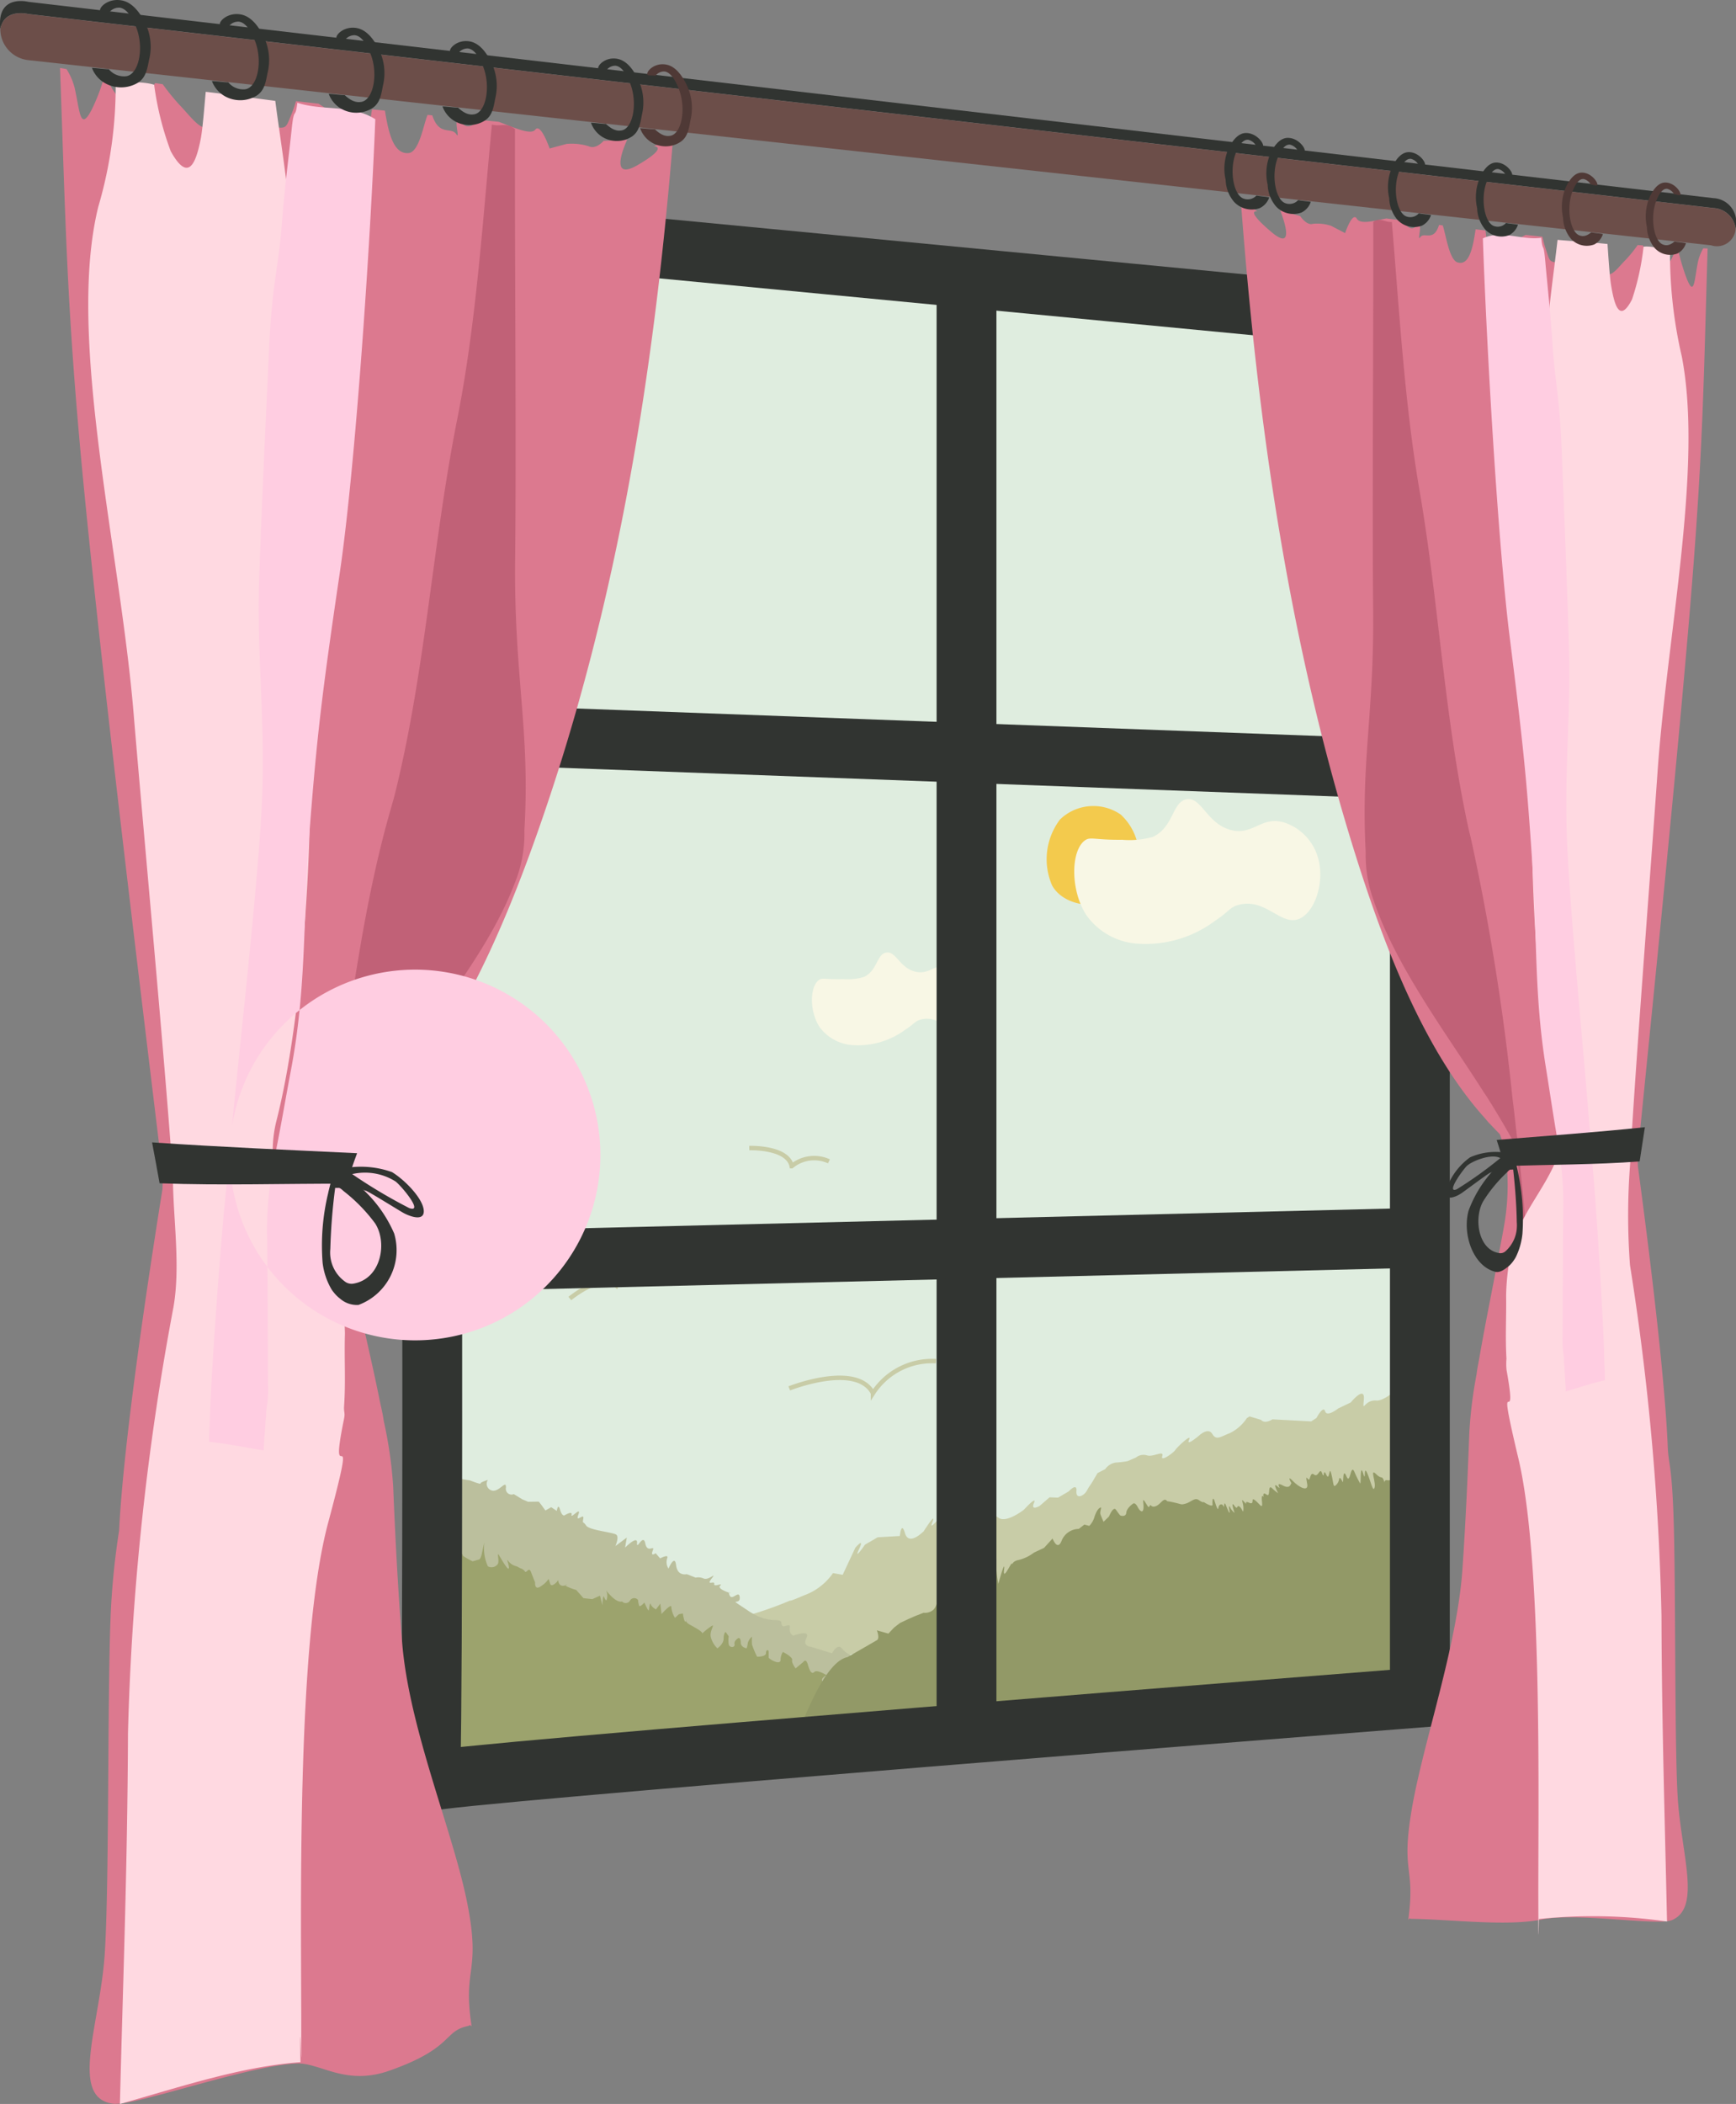 <svg xmlns="http://www.w3.org/2000/svg" xmlns:xlink="http://www.w3.org/1999/xlink" width="100.353" height="121.584" viewBox="0 0 100.353 121.584"><rect x="0" y="0" width="100.353" height="121.584" fill="#808080" stroke="none"/><defs><style>.a,.c,.k{fill:none;}.b{fill:#dfeddf;}.c{stroke:#c8cca7;stroke-width:0.256px;}.c,.k{stroke-miterlimit:10;}.d{fill:#fdbb11;opacity:0.7;}.e{fill:#f8f7e5;}.f{clip-path:url(#a);}.g{fill:#c8cca7;}.h{fill:#bbbf9d;}.i{fill:#9ca36d;}.j{fill:#929967;}.k{stroke:#313431;stroke-width:3.458px;}.l{fill:#dc798f;}.m{fill:#ba5b71;opacity:0.8;}.n{fill:#ffd9e1;}.o{fill:#ffcde1;}.p{fill:#313431;}.q{fill:#6c4e49;}.r{fill:#4f3936;}</style><clipPath id="a"><path class="a" d="M337.4,239.43v36.476l-56.169,4.754V239.538Z" transform="translate(-281.232 -239.43)"/></clipPath></defs><g transform="translate(24.829 13.115)"><path class="b" d="M281.984,173.7l55.48,5.317v79.535s-57.6,4.509-57.247,4.846,0-88.2,0-88.2l.465-1.619Z" transform="translate(-280.215 -173.57)"/><g transform="translate(0.75 33.063)"><g transform="translate(7.361)"><path class="c" d="M308.437,264.091s3.88-1.543,4.84.276a4.066,4.066,0,0,1,3.643-1.85" transform="translate(-295.752 -230.035)"/><path class="c" d="M291.222,256.745s1.857-1.527,2.68-.763a2.463,2.463,0,0,1,1.7-1.652" transform="translate(-291.222 -227.883)"/><path class="c" d="M305.3,245.807s2.214-.078,2.451,1.046a2.051,2.051,0,0,1,2.154-.279" transform="translate(-294.926 -225.64)"/><path class="d" d="M329.4,219.761a2.778,2.778,0,0,1,3.516-.281,3.3,3.3,0,0,1,.707,3.885c-.938,1.768-3.854,1.7-4.678.209A3.8,3.8,0,0,1,329.4,219.761Z" transform="translate(-301.065 -218.581)"/><path class="e" d="M335.332,220.627c1.213-.561,1.117-2.01,1.943-2.174.87-.172,1.169,1.4,2.565,1.77,1.291.341,1.759-.819,3.076-.436a3.006,3.006,0,0,1,1.968,2.039c.41,1.415-.18,3.139-1.071,3.527-1.06.461-1.947-1.223-3.518-.8-.531.144-.511.358-1.368.925a6.692,6.692,0,0,1-4.527,1.312,3.938,3.938,0,0,1-2.911-1.651c-.928-1.439-.895-3.691-.094-4.3.329-.25.536-.03,2.164-.049A5.037,5.037,0,0,0,335.332,220.627Z" transform="translate(-301.635 -218.439)"/><path class="e" d="M313.211,231.89c.8-.372.739-1.3,1.287-1.41.578-.122.776.881,1.7,1.1.861.2,1.173-.545,2.053-.315a1.927,1.927,0,0,1,1.319,1.287,2.022,2.022,0,0,1-.718,2.276c-.71.305-1.3-.767-2.351-.479-.354.1-.34.234-.91.6a4.6,4.6,0,0,1-3,.876,2.585,2.585,0,0,1-1.917-1.026c-.609-.906-.587-2.337-.062-2.732.216-.163.352-.026,1.424-.056A3.445,3.445,0,0,0,313.211,231.89Z" transform="translate(-296.222 -221.605)"/></g><g transform="translate(0 15.468)"><g class="f"><g transform="translate(-15.908 14.707)"><path class="g" d="M304.965,276.359a20.432,20.432,0,0,0,2.329-.829c.262-.161-.525.275.786-.292a3.467,3.467,0,0,0,1.694-1.295l.561.1.733-1.568s.559-.651.215.082c-.249.531.041.159.222-.087.069-.1.122-.171.122-.171l.73-.424.522-.031.29-.017.469-.028s.085-.9.3-.159,1.018-.06,1.018-.06.381-.305.127-.055.127-.29.127-.29.549-.833.3-.206.717-.747.464-.168.547-.126.547-.126l.588.154s.5-.779.335-.207.267-.225.419.164c.125.321,1.127-.3,1.127-.3s-.083-.088.374.212,1.449-.478,1.449-.478.783-.86.577-.383.329.167.329.167l.576-.5.491.019.613-.359s.49-.536.449-.024.437.29.611-.034.164-.239.386-.621l.223-.381.446-.231a.9.9,0,0,1,.606-.377,5.589,5.589,0,0,0,.685-.082l.482-.209a.7.7,0,0,1,.641-.125c.36.119,1-.326.88.046s.676-.217.756-.358.992-1.007.794-.587.593-.257.593-.257.513-.48.749-.083.472.159,1.021-.049a2.514,2.514,0,0,0,.978-.863l.156-.1.662.2c.234.26.66-.031.66-.031l2.238.119.307-.195s.395-.753.5-.391.758-.161.758-.161l.723-.346s.835-1.019.759-.169,0,0,.718.057,2.029-1.6,1.8-.88.486-.3.486-.3l.895-.155s.965-.735.668.088.592-.026.592-.026.85-.536.813-.035.809-.458.809-.458l.55-.506s.622-.726.732-.336.983-.346.983-.346l.617.063s3.129-2.029,3.843-1.579,2.266-.04,2.969-.108.848.608,1.644.281c3.626-1.49,3.832,6.132,3.832,6.132s-51.829,13.513-56.138,13.656C301.887,279.609,304.965,276.359,304.965,276.359Z" transform="translate(-271.293 -259.389)"/><path class="h" d="M261.266,267.133c.133.182,1,.214,1.1-.046s.1-.069.1-.069.325.345.537.528.636-.334.636-.334l.485-.046.125.251.41.071.4-.2.161.184.531-.086s.321-.281.358.049.48.284.48.284l.528-.035s.528-.2.38.111.343-.18.294.126.6.075.6.075l-.147.235.708-.1s-.427-.146.39.185a2.887,2.887,0,0,0,1.493.2l-.182.424.218-.237.508,0s.3.564.591.35.361-.256.361-.256l.312.2.216.379.468-.273s.419-.17.323.31.239.465.239.465l.239-.174-.035.252s.5-.382.394-.192a.624.624,0,0,0-.1.327l.226.014s.464-.56.393-.182.416.142.416.142l.214.1a5.5,5.5,0,0,1,.51.211,7.615,7.615,0,0,0,.993.2s.636.254.612.181.424-.208.424-.208a.4.4,0,0,0,.193.6c.429.18.874-.673.85-.152a.332.332,0,0,0,.455.373l.49.3.338.143.616-.008.15.189.232.321.336-.19.324.216s.069-.483.184-.083.254.343.254.343.484-.3.415-.035.587-.536.392-.009.344-.13.287.217-.012.136.161.409,1.544.391,1.738.526-.045.663-.045.663l.66-.491-.1.581s.727-.738.693-.273.351-.581.476.033.576.027.43.413.169.149.169.149l.259.3s.53-.287.406,0a.691.691,0,0,0,.079.591s.36-.861.438-.2.617.52.617.52l.515.2a.744.744,0,0,1,.469.055c.312.113.78-.436.446.008s.2.084.156.3.556-.1.345.1.622.443.622.443-.211-.167-.066.137.553-.374.575.119-.809-.116.487.751,1.892.316,1.925.734.525-.133.482.242.2.465.2.465,1.014-.382.764.125.261.519.261.519l1.215.377s.314-.618.584-.269a1.371,1.371,0,0,0,.7.449s-.075-.565.774.3,1.615.566,1.519.892.032.377.032.377-32.614-1.077-38.532-4.884c-6.059-3.9-2.422-8.7-2.422-8.7v-1.727S261.166,267,261.266,267.133Z" transform="translate(-259.643 -261.379)"/><path class="i" d="M261.215,274.829c.025-.13.76-.432.912-.646s.357-.788.382-.4.254.654.228.808.178-.035.254-.321-.051-.459.153-.469.481,0,.481.308a2.871,2.871,0,0,0,.076.61.962.962,0,0,0,.481-.486.847.847,0,0,1,.379-.454.776.776,0,0,1,.2.551c.026.407-.1,1.18.076.915s.1-.749.277-1.165.2.246.2.246.427.691.5.152a1.536,1.536,0,0,1,.251-.7c.025-.1.426.127.5.545s.251.154.351-.182.3-.854.275-.472.1.477.1.732a3.373,3.373,0,0,1-.1.64,3.225,3.225,0,0,0,.522-.779.621.621,0,0,1,.2-.352l.2.015s0,.609.025.709.15.474.15.474a.411.411,0,0,0,.248-.393c0-.3-.273-.62-.125-.8a.478.478,0,0,1,.373-.172s-.223.037-.074.359a3.693,3.693,0,0,0,.57.755,4.373,4.373,0,0,0,.119-.679c-.021-.086.252,0,.276.278a.969.969,0,0,0,.148.447l.469-.228.345.385a3.831,3.831,0,0,0,.124-.688c0-.227.344-.119.32.336s.393.659.491.452a3.364,3.364,0,0,0,.172-.664s.49,0,.417.355.171-.286.465.175.659-.011.659-.011l.341-.094.292.686s.219-.213.364,0-.024.377.267.285.363.029.412-.449.048-.928.072-.579a2.086,2.086,0,0,0,.242,1.007c.144.122.555.248.555.1s.41.151.434.25.41.076.41.076.48.246.456.322.576.365.576.365l.359-.1s.1-.006.167-.308c0,0,.191-.906.143-.58a2.489,2.489,0,0,0,.215,1.279.445.445,0,0,0,.572-.134c.119-.206-.119-.836.119-.429s.522.861.522.638-.19-.608-.024-.37a.814.814,0,0,0,.475.293l.213.111a.476.476,0,0,1,.261.182c.094.142.225-.31.36.052s.23.579.23.579-.047.5.33.229A1.424,1.424,0,0,0,282.1,278l.094.29c.071.217.418-.125.444-.2s0,.155.144.265.393-.024.393-.024-.252.013.052.141a3.384,3.384,0,0,0,.468.167l.42.474.513.056.442-.2.139.555s.024-.646.093-.487.154.357.186-.013-.255-.531.186-.07.671.349.671.349a.286.286,0,0,0,.462-.055.279.279,0,0,1,.461-.03,1.445,1.445,0,0,0,.069.337c.046.1.3-.19.3-.19s.23.545.253.447.069-.517.115-.349.3.3.3.3l.252-.333.069.6s.584-.651.567-.4a1.407,1.407,0,0,0,.211.62l.228-.21.228-.04s.083.6.182.449-.159-.013.228.2.772.431.7.508.181-.182.5-.4-.068.2,0,.581a1.377,1.377,0,0,0,.385.674s.361-.243.361-.557.113-.394.113-.394l.181.253a1.561,1.561,0,0,0,0,.458c.038.224.382.214.337,0s.225-.353.225-.353.135-.034.135.255.338.337.338.337a1.114,1.114,0,0,0,.067-.294.732.732,0,0,1,.245-.378,2.639,2.639,0,0,0,0,.458,5.8,5.8,0,0,0,.293.7s.514.011.514-.206.156-.228.156-.059v.312c0,.072.668.479.69.141a.827.827,0,0,1,.134-.465s.577.293.533.464.2.488.2.488l.443-.368s.155-.251.266.147.228.577.379.424.7.188.7.188-.507.277-.111.39.594-.332.791.13a5.5,5.5,0,0,0,1.248,1.448c.414.37.833.976.822.646s-.087-.4.055-.218.472.435.559.641-.326.466.141.539.488-.077.547.1-.059,2.861-1.579,3.093-12.334,26.8-12.334,26.8l-27.092,3.827Z" transform="translate(-260.057 -263.11)"/><path class="j" d="M309.471,280.655s1.517-.871,1.7-.979,0-.569,0-.569l.665.189.333-.354.34-.261.468-.222.382-.168.508-.2a.746.746,0,0,0,.55-.156c.253-.206.295-.867.421-.452s.589-.181.589-.181l.42-.075a7.041,7.041,0,0,0,.8-.429c.209-.154.209-.482.293-.3s.626-.135.626-.135l.25-.2s.25-1.791.25-1.044a6.53,6.53,0,0,0,.125,1.3s.415-1.521.332-.815.414-.447.456-.356-.007-.139.41-.212a2.413,2.413,0,0,0,.87-.427l.576-.268.492-.541s.287.771.532.107a1.077,1.077,0,0,1,.98-.661l.326-.251.284.075a1.2,1.2,0,0,0,.3-.523c.129-.379.251-.5.349-.539s-.06.245,0,.406.175.422.175.422l.318-.312s.242-.61.4-.386.22.3.242.322.332.119.355-.15.369-.512.4-.531.128-.05.264.209.315.36.331.041-.091-.614.09-.34.2.367.27.225.067.133.36.013.449-.532.643-.294-.471-.094.224.047.536.184.841.106.528-.381.772-.207.281.112.281.112.533.353.51.133.023-.47.111-.211.2.636.228.413.228-.268.295-.085-.007-.434.155-.027.176.4.2.388-.118-.554.029-.3a.855.855,0,0,0,.257.316s-.25-.733-.022-.424.124-.057.3.056.223.5.231.126-.2-.659.052-.385-.078-.119.279.041.054-.374.351-.136.443.567.392.063.1-.254.1-.254-.1-.339.163-.142.036-.646.327-.365.378.275.385.334-.421-.755-.08-.444-.232-.343.312-.052.427-.321.55-.074-.449-.667.015-.2.909.606.844.206-.086-.458.05-.3.094-.46.346-.263.324-.467.467-.069.036-.362.237.073.158-.563.287-.066.108.808.237.7a.583.583,0,0,0,.221-.382c.036-.178.158.092.207.173s-.014-.872.214-.331.228-.749.456-.267a6.624,6.624,0,0,0,.334.676c.064.1-.014-1.2.171-.587s.014-.486.227-.029.347,1.175.439.861-.29-1.144.078-.788.325.032.48.432-.141-.134.183-.069.613-.426.655-.153a2.113,2.113,0,0,0,.274.825c.105.085-.021.533,0-.083s.281-.839.414-.505.175.845.273.449.392-.031.483-.1.244-.8.489-.508.021-.266.4-.006.674.359.688-.055a1.162,1.162,0,0,1,.111-.552c.063-.218.1-.022.215.228s.062.426.138.529.152-.388.152-.545a1.03,1.03,0,0,1,.077-.367c.021-.043.186-.043.235.325a1.14,1.14,0,0,0,.152.544c.055.088.365-.144.31-.379s-.22-.557-.055-.385.262.488.324.189-.152-.61.111-.427.227.433.261.183-.027-.377.049-.217-.049-.055.1.167.261.134.233.382a3.4,3.4,0,0,0,.021-.535c-.021-.27-.13-.47.165-.715,0,0-.062.134.075.407s.192.17.295.329.171.139.15.238.027-.559.1-.457-.034.355.069.1.082-.357.164-.3.273-.154.246-.431.1-.071.178.113.041.645.183.49.055-.445.157-.107.136.444.109.494.1.141.1-.3,0-.621.1-.741-.007.181.177.375.265.068.326.22.352.055.291-.155a.56.56,0,0,1,0-.351s-.013-.367.041-.394.041-.075.122.255.588.246.5.1-.162-.26.094-.184.189-.059.25-.1.08-.713.141-.089.108.939.269.686a.884.884,0,0,0,.135-.569c0-.122.181.04.248-.046s-.041-.358.1-.169.1.337.147.4.329.178.315-.114-.034-.4.113-.153.281.367.288.139.073-.044.127-.08.34.08.408.157.293-.153.22-.481-.066-.726.053-.311.393.539.353.306-.18-.987.08-.458.346.266.4.595.219-.367.358-.681.119-.3.284.074.3.267.3.485-.1,1.054.033.507.132-1.386.251-1.005.178.668.192.288.052-.188.145-.233.211.214.211-.018.329,0,.329,0-.263-.592-.125-.393-.052-.653.092-.4.164.088.368.183.242.036.348.272.432.115.438-.543c0,0,.184-.041.242.245s.274.395.281.146-.013-.36.013-.377.078.1.124.1-.085-.621.091-.165-.02.122.182.248.169.416.267.13.214-.666.26-.484.045.549.175.494.059-.282.155-.167-.006-.119.1-.037.156.056.156.056l.147,39.6-59.9,8.652S305.217,281.5,309.471,280.655Z" transform="translate(-270.152 -261.244)"/></g></g></g></g><path class="k" d="M281.984,173.7l55.48,5.317v79.535s-57.6,4.509-57.247,4.846,0-88.2,0-88.2l.465-1.619Z" transform="translate(-280.215 -173.57)"/><line class="k" y2="81.802" transform="translate(31.042 4.214)"/><line class="k" x1="54.702" y2="1.332" transform="translate(1.456 58.441)"/><line class="k" x1="54.702" y1="2.026" transform="translate(1.456 29.297)"/></g><path class="l" d="M285.556,165.626s.894.018-.929,1.082-.616-1.458-.616-1.458l-1.363.065s-.438.517-.86.314a3.325,3.325,0,0,0-1.279-.137l-.985.265s-.516-1.508-.829-1.088c-.258.345-1.309-.162-2.113-.454l-1.01-.1c-.428.183-.7.609-1.143.164-.6-.606-.019,1.074-.3.648s-.965.115-1.364-1.017c-.008-.025-.017-.047-.026-.068l-.268-.027c-.231.512-.472,2.165-1.112,2.209-.839.057-1.133-1.077-1.354-2.454l-.743-.075a3.4,3.4,0,0,0-.055,1.161c.173,1.183-1.515.987-1.515.987a4.381,4.381,0,0,0-.3-1.559,8.714,8.714,0,0,0-1.229-.917q-.65-.071-1.3-.145a7.854,7.854,0,0,1-.263.763c-.357.833-.231.869-1.342.665s-.841.67-1.039-.11c-.181-.712-.164-.78-.406-1.679l-.725-.091a13.338,13.338,0,0,1-.648,1.343c-.789,1.372-1.37.3-2.334-.7a12.934,12.934,0,0,1-.947-1.17l-.436-.064a.884.884,0,0,0-.055.084c-.349.593-.867,1.626-1.727,1.075a3.518,3.518,0,0,1-1.042-1.588l-.1-.017h0a10.963,10.963,0,0,1-.749,1.988c-.679,1.3-.679.053-.987-1.288a3.746,3.746,0,0,0-.466-1.066l-.374-.063c.336,9.189.376,13.891,1.376,24.218,1,10.287,2.966,26.535,4.3,37.562.265,2.2.355.8.257,2.72-.006.124-.009.217-.01.284-.022.138-.046.287-.073.453-.679,4.262-2.173,13.967-2.435,19.288a43.433,43.433,0,0,0-.493,5.006c-.19,4.809-.071,15.365-.337,19.448s-2.073,8.3.463,8.664c1.206.172,7.819-2.213,10.629-2.324,1.378-.055,2.808,1.321,5.386.407,3.675-1.3,3.087-2.254,4.487-2.567.137-.03.147-.067.144-.079a.43.43,0,0,0,.1.089c-.54-3.453.564-3.026-.263-7.164S271.4,257.081,271,252.092c-.239-2.94-.418-6.473-.516-8.976a24.81,24.81,0,0,0-.549-3.83c-.055-.415-.144-.744-.224-1.138-.371-1.847-.811-3.718-1.214-5.526-.1-.433-.2-.895-.272-1.238-.147-.688-.34-1.514-.444-2.085a13.314,13.314,0,0,1-.2-3.314c.009-.173.027-.252.042-.4s.037-.282.056-.419c.01-.068.023-.138.032-.189.018-.1.05-.262.065-.339a7.173,7.173,0,0,1,.227-.812c.078-.218.083-.219.158-.391.279-.231.554-.508.824-.753.106-.1.217-.224.342-.347,4.517-4.457,7.421-11.187,9.45-16.921,4.636-13.1,6.761-26.517,7.879-40.174l-.18-.02Z" transform="translate(-247.753 -157.176)"/><g transform="translate(5.101 4.413)"><path class="m" d="M283.292,206.327a7.513,7.513,0,0,1-.574,3.09c-1.6,4.214-5.386,8.618-8.046,12.3-.1.134-.234.3-.309.408-.634.881-1.343,1.923-1.875,2.769a2.307,2.307,0,0,0-.324.639,4.7,4.7,0,0,0-.192,1.219c-.016.169-.02.34-.021.559-.007,1.043.1,2.14.122,3.2v.008c.01.8.144,1.757.214,2.508.081.881.141,1.572.15,2.418,0,.008,0,.015,0,.02-.007.194,0,.332-.021.535-.117,1.189-.279,2.438-.43,3.621-.034.262-.085.66-.108.839-.113.864-.211,1.579-.324,2.4-.038-.769-.1-1.634-.136-2.345s-.021.024-.059-1.008-.3-3.682-.287-5.068.195-2.192.315-3.744c.072-.923.3-2.793.429-3.964.058-.534.137-1.228.225-1.825.149-1.005.188-1.5.359-2.631.861-5.7,1.58-11.707,3.183-17.24l.017-.062c.1-.357.126-.422.226-.826,1.749-7.065,2.166-14.458,3.578-21.554,1.105-5.557,1.467-11.39,2.01-17.056.444.138.9-.143,1.334.27-.017,7.51.08,18.009.009,24.883C282.684,197.413,283.64,200.506,283.292,206.327Z" transform="translate(-258.08 -162.754)"/><path class="n" d="M268.231,238.6c-.026.391.074.363-.007.759-.96,4.7.955-.986-.916,5.994-1.884,7.033-1.54,22.973-1.553,29.69.063,3.653-.092-2.662-.045,1.477-3.437.248-6.949,1.432-10.439,2.416.186-7.3.438-13.757.467-21.437a153.319,153.319,0,0,1,2.628-24.607c.4-2.279.018-4.885-.026-7.157-.009-.47-.108-1.846-.158-2.5-.542-7.1-1.592-18.321-2.112-24.583-.8-9.671-3.9-21.842-2.048-29.357a24.687,24.687,0,0,0,1-7.526c.7.44,1.494.248,2.228.477a17.509,17.509,0,0,0,.959,3.839c1.042,1.883,1.466.631,1.734-.706.114-.573.222-2.009.29-2.725,1.348.151,2.687.357,4.02.523.307,2.362.719,4.73.874,7.087,0,0-.005.01-.005.013a148.076,148.076,0,0,1-.024,16.21c-.373,5.223.964,7.838,1.147,13.648s-.375,15.952-1.938,22.035a7.165,7.165,0,0,0-.2,1.541,4.617,4.617,0,0,0,.364,1.967.447.447,0,0,0,.034.071c.785,1.456,1.9,2.616,2.718,4.064a5.158,5.158,0,0,1,.255.539,9.054,9.054,0,0,1,.494,1.488,13.3,13.3,0,0,1,.307,2.516c0,.024,0,.068,0,.084a.122.122,0,0,0,0,.022C268.235,235.877,268.329,237.132,268.231,238.6Z" transform="translate(-253.441 -161.761)"/><path class="o" d="M268.025,163.832c1.492.489,3.109.071,4.506.951-.288,7.255-1.154,20.114-2.055,26.218-1.057,7.164-1.325,9.514-1.738,14.817s-.163,9.016-1.079,13.89c-.358,1.9-.516,2.883-.843,4.542-.187.951-.2,1.143-.342,1.973-.006.035-.006.047-.009.069a18.418,18.418,0,0,0-.195,2.874c.041,2.42.049,6.879.056,8.677a6.692,6.692,0,0,1-.1,1.553,5,5,0,0,1-.04.606c-.025.526-.085,1.147-.112,1.71-1.046-.171-2.1-.393-3.156-.5.022-.794.016-.341.046-1.307s-.054,1.844.027-.632.615-9.824.909-12.558.042-.568.233-2.606a10.711,10.711,0,1,0,.118-1.141c.368-4.054,1.433-13.285,1.7-18.208s-.281-8.917-.137-13.295.414-9.925.584-13.568.541-4.61.723-6.977.422-4.084.571-5.528S267.892,164.882,268.025,163.832Z" transform="translate(-255.936 -162.306)"/><path class="p" d="M258.449,245.363c4.007.273,7.962.439,11.852.626-.221.581-.411,1.173-.609,1.763-3.547-.014-7.162.111-10.808-.025C258.74,246.939,258.6,246.151,258.449,245.363Z" transform="translate(-254.759 -183.759)"/><path class="p" d="M275.947,251.3a7.54,7.54,0,0,0-1.764-2.51,3.984,3.984,0,0,0-.879-.687,1.114,1.114,0,0,0-.116-.057.7.7,0,0,0-.1-.043,1.112,1.112,0,0,0-.692-.06c-.06.211-.074.242-.138.5-.033.135-.08.3-.135.558a12.855,12.855,0,0,0-.312,4,3.974,3.974,0,0,0,.487,1.48,1.592,1.592,0,0,0,.169.237,1.938,1.938,0,0,0,.354.347,1.467,1.467,0,0,0,1.068.361A3.378,3.378,0,0,0,275.947,251.3Zm-2.321,2.89a.639.639,0,0,1-.47-.075,2.068,2.068,0,0,1-.9-1.923v-.007a34.459,34.459,0,0,1,.28-3.522c.247.024.207-.073.491.189a9.525,9.525,0,0,1,1.821,1.866C275.565,251.834,275.192,253.9,273.626,254.19Z" transform="translate(-258.262 -184.43)"/><path class="p" d="M276.272,247.589a5.361,5.361,0,0,0-2.292-.287c-.126,0-.245,0-.333.007s-.1,0-.168.008c.031.1.067.239.093.329l.066.234c.022.077.043.152.062.218s.027.1.046.163c.275.118.626.242.873.355s-.016-.041.33.144,1.575.948,1.939,1.162,1.281.569,1.22-.13S277,248.03,276.272,247.589Zm1,2.081a30.069,30.069,0,0,1-3.3-1.965,3.311,3.311,0,0,1,2.51.428C276.838,248.412,278.126,249.962,277.272,249.67Z" transform="translate(-258.714 -184.268)"/></g><path class="p" d="M346.869,168.83c0,.066-.009.128-.018.186a1.36,1.36,0,0,0-1.284-1.2l-97.421-11.214s-1.4-.357-1.609.89a3.525,3.525,0,0,1-.018-.374c.007-1.634,1.635-1.217,1.635-1.217l97.418,11.345A1.378,1.378,0,0,1,346.869,168.83Z" transform="translate(-246.519 -155.795)"/><path class="q" d="M346.857,169.267a1.082,1.082,0,0,1-1.423.953l-97.274-10.7a1.812,1.812,0,0,1-1.617-1.771h0c.211-1.247,1.609-.89,1.609-.89l97.421,11.214A1.36,1.36,0,0,1,346.857,169.267Z" transform="translate(-246.525 -156.045)"/><path class="p" d="M254.742,156.473a.727.727,0,0,1,.582-.259c.522.059.859.876.947,1.088.5,1.217.177,2.785-.573,2.877a1.148,1.148,0,0,1-.992-.405c-.337-.011-.638-.067-.976-.079a1.711,1.711,0,0,0,.727.866,1.9,1.9,0,0,0,1.935-.01c.441-.29.525-.724.64-1.318a3.1,3.1,0,0,0-.243-2.169c-.173-.324-.6-1.136-1.343-1.269-.769-.139-1.3.394-1.242.591C254.236,156.491,254.5,156.435,254.742,156.473Z" transform="translate(-248.416 -155.772)"/><path class="p" d="M264.128,157.568a.7.7,0,0,1,.567-.256c.508.057.836.863.921,1.071.489,1.2.172,2.747-.557,2.839a1.111,1.111,0,0,1-.967-.4c-.327-.01-.62-.066-.949-.076a1.687,1.687,0,0,0,.708.853,1.824,1.824,0,0,0,1.883-.013c.43-.286.511-.715.623-1.3a3.081,3.081,0,0,0-.237-2.138c-.169-.321-.587-1.12-1.307-1.25-.749-.136-1.266.391-1.208.585C263.635,157.586,263.89,157.531,264.128,157.568Z" transform="translate(-250.893 -156.062)"/><path class="p" d="M273.266,158.633a.682.682,0,0,1,.551-.253c.5.055.815.85.9,1.056.476,1.183.167,2.711-.544,2.8-.153.02-.462.052-.94-.393-.319-.01-.6-.063-.925-.074a1.654,1.654,0,0,0,.69.841,1.757,1.757,0,0,0,1.834-.016c.419-.283.5-.707.606-1.285a3.084,3.084,0,0,0-.231-2.11c-.164-.316-.571-1.1-1.273-1.232-.729-.133-1.233.388-1.178.578C272.787,158.652,273.034,158.6,273.266,158.633Z" transform="translate(-253.305 -156.345)"/><path class="p" d="M282.166,159.671a.661.661,0,0,1,.537-.251c.483.054.794.838.875,1.04.464,1.168.163,2.676-.529,2.768-.15.02-.451.052-.917-.386-.311-.009-.589-.062-.9-.071a1.63,1.63,0,0,0,.671.829,1.694,1.694,0,0,0,1.787-.018c.408-.28.485-.7.591-1.27a3.077,3.077,0,0,0-.225-2.083c-.16-.311-.556-1.088-1.24-1.214-.71-.13-1.2.385-1.147.573C281.7,159.69,281.941,159.635,282.166,159.671Z" transform="translate(-255.653 -156.62)"/><path class="p" d="M293.784,161.025a.636.636,0,0,1,.519-.248c.466.052.767.822.844,1.021.448,1.147.158,2.629-.511,2.721-.144.02-.435.052-.885-.377-.3-.009-.569-.06-.87-.069a1.592,1.592,0,0,0,.648.813,1.612,1.612,0,0,0,1.726-.021c.393-.276.469-.687.57-1.249a3.068,3.068,0,0,0-.217-2.046c-.154-.306-.536-1.069-1.2-1.191-.686-.127-1.159.38-1.108.566C293.333,161.045,293.566,160.991,293.784,161.025Z" transform="translate(-258.719 -156.979)"/><path class="r" d="M297.626,161.473a.63.63,0,0,1,.513-.246c.461.052.758.816.835,1.015.443,1.14.156,2.614-.506,2.705-.142.02-.43.052-.875-.374-.3-.009-.562-.059-.859-.068a1.564,1.564,0,0,0,2.347.786c.389-.274.463-.683.564-1.242a3.073,3.073,0,0,0-.214-2.035c-.152-.3-.531-1.062-1.184-1.183-.678-.125-1.146.379-1.094.563C297.18,161.493,297.41,161.439,297.626,161.473Z" transform="translate(-259.732 -157.098)"/><path class="l" d="M344.814,172.143s-.772-.156.8,1.18.525-1.23.525-1.23l1.153.321s.368.556.721.45a2.555,2.555,0,0,1,1.065.113l.812.422s.422-1.269.679-.831c.211.36,1.063.1,1.71-.015l.808.1c.34.242.555.671.906.355.476-.428.016.958.239.629s.758.274,1.069-.655l.021-.055.209.026c.181.493.366,1.991.862,2.14.646.194.871-.748,1.04-1.913l.566.066a3.512,3.512,0,0,1,.041,1.021c-.131,1,1.144,1.116,1.144,1.116a3.872,3.872,0,0,1,.228-1.3,4.794,4.794,0,0,1,.917-.578q.482.052.962.1c.051.2.107.443.193.7.262.774.17.783.98.794s.609.709.752.08c.13-.575.118-.635.293-1.357l.52.046c.115.338.262.783.463,1.243.56,1.284.97.48,1.648-.2a7.687,7.687,0,0,0,.661-.821l.3.019c.013.024.025.049.038.079.242.551.6,1.492,1.189,1.175.466-.252.614-.978.711-1.142l.071,0h0a12.444,12.444,0,0,0,.508,1.757c.457,1.172.457.15.665-.9a2.737,2.737,0,0,1,.312-.8l.25.009c-.225,7.458-.251,11.3-.923,19.646-.673,8.377-2.018,21.719-2.936,30.881-.184,1.838-.247.673-.179,2.272,0,.1.007.181.007.237.016.114.032.239.051.377.471,3.527,1.5,11.5,1.678,15.88.035.92.235.991.336,4.09.129,3.947.049,12.666.229,15.994s1.4,6.48-.315,7.221c-.825.357-5.478-.452-7.523-.034s-5.34-.013-7.534-.035c-.109,0-.116-.032-.115-.043a.484.484,0,0,1-.08.1c.427-3.172-.449-2.593.208-6.425s2.608-9.363,2.92-13.793c.183-2.6.321-5.717.4-7.917a25.564,25.564,0,0,1,.42-3.392c.042-.366.111-.66.171-1.01.283-1.634.617-3.289.922-4.882.072-.381.15-.786.2-1.088.111-.6.256-1.327.335-1.827a13.426,13.426,0,0,0,.147-2.878c-.007-.15-.021-.218-.032-.346s-.028-.244-.042-.362c-.007-.058-.018-.119-.024-.163-.013-.088-.037-.226-.049-.293a6.708,6.708,0,0,0-.17-.7c-.059-.188-.063-.189-.119-.336-.21-.2-.418-.433-.622-.642-.081-.083-.165-.192-.26-.3-3.492-3.887-5.8-9.922-7.445-15.151-3.855-12.264-5.669-24.913-6.637-37.806l.157.017Z" transform="translate(-272.133 -159.928)"/><g transform="translate(78.884 12.713)"><path class="m" d="M353.635,209.563a7.6,7.6,0,0,0,.465,2.8c1.285,3.82,4.267,7.77,6.311,10.99.074.116.178.262.235.354.48.76,1.015,1.654,1.413,2.377a2.07,2.07,0,0,1,.242.547,4.565,4.565,0,0,1,.144,1.048c.012.146.015.293.016.482.005.9-.075,1.851-.091,2.765v.007c-.008.692-.108,1.523-.159,2.176-.061.765-.107,1.367-.113,2.1,0,.007,0,.013,0,.017.006.167,0,.287.016.461.088,1.021.208,2.093.321,3.1.024.223.063.564.08.718.085.737.157,1.347.241,2.046.028-.665.075-1.416.1-2.032s.015.02.043-.872.224-3.188.213-4.38-.144-1.878-.234-3.211c-.054-.794-.224-2.4-.319-3.405-.043-.46-.1-1.057-.168-1.57-.11-.866-.14-1.294-.267-2.27a135.024,135.024,0,0,0-2.409-15.056c-.006-.021-.008-.031-.013-.055-.077-.317-.1-.376-.173-.734-1.351-6.316-1.676-12.877-2.783-19.317-.875-5.092-1.163-10.352-1.6-15.511-.357.041-.721-.293-1.074,0,.013,6.756-.065,16.186-.007,22.376C354.127,201.575,353.351,204.294,353.635,209.563Z" transform="translate(-353.572 -173.024)"/><path class="n" d="M364.688,239.237a3.494,3.494,0,0,0,.005.657c.718,4-.719-.792.685,5.114,1.395,5.868,1.141,19.589,1.151,25.353s.068-2.3.033,1.259a30.023,30.023,0,0,1,7.407.145c-.127-6-.3-11.312-.32-17.666a148.276,148.276,0,0,0-1.819-20.259,38.248,38.248,0,0,1,.018-5.983c.007-.393.075-1.544.111-2.095.377-5.925,1.1-15.239,1.462-20.411.551-7.948,2.645-17.638,1.4-24.043a26.173,26.173,0,0,1-.676-6.356c-.481.248-1.025-.042-1.532.027a14.77,14.77,0,0,1-.667,3.047c-.729,1.416-1.029.3-1.217-.865-.081-.5-.157-1.726-.2-2.339-.959-.1-1.92-.153-2.888-.239-.223,1.966-.525,3.925-.639,5.919,0,0,0,.009,0,.012-.161,4.576-.255,9.377.018,13.886s-.71,6.64-.844,11.623.276,13.72,1.423,18.926a7.026,7.026,0,0,1,.148,1.312,4.62,4.62,0,0,1-.265,1.687.367.367,0,0,1-.025.061c-.576,1.267-1.4,2.3-2,3.573a4.979,4.979,0,0,0-.19.475,9.181,9.181,0,0,0-.369,1.307,13.481,13.481,0,0,0-.23,2.194c0,.021,0,.059,0,.073a.135.135,0,0,1,0,.019C364.685,236.882,364.615,237.975,364.688,239.237Z" transform="translate(-356.488 -173.435)"/><path class="o" d="M366.221,174.36c-1.1.162-2.315-.483-3.372.036.22,6.372.875,17.671,1.552,23.052.789,6.269.988,8.311,1.294,12.9s.12,7.756.794,11.942c.262,1.628.377,2.463.617,3.876.136.808.146.972.249,1.677,0,.029,0,.041.007.058a18.184,18.184,0,0,1,.141,2.445c-.029,2.064-.035,5.865-.04,7.4a6.608,6.608,0,0,0,.07,1.318,5.11,5.11,0,0,0,.029.514c.018.447.062.971.082,1.449.756-.22,1.509-.481,2.263-.645-.015-.667-.011-.286-.033-1.1s.038,1.549-.019-.531-.437-8.253-.646-10.553-.03-.479-.167-2.2.179,2.463-.084-.963-1.032-11.279-1.228-15.478.2-7.571.1-11.306-.3-8.493-.424-11.619-.393-4.008-.527-6.058-.309-3.56-.419-4.821S366.318,175.283,366.221,174.36Z" transform="translate(-356.013 -173.331)"/><path class="p" d="M372.5,244.173c-2.815.294-5.674.5-8.568.735.166.5.309,1.01.458,1.517,2.631-.1,5.242-.077,7.807-.276Q372.349,245.161,372.5,244.173Z" transform="translate(-356.298 -191.746)"/><path class="p" d="M363.248,253.172c.272.063.571-.17.8-.363a1.7,1.7,0,0,0,.265-.316,1.436,1.436,0,0,0,.127-.213,3.979,3.979,0,0,0,.363-1.3,12.694,12.694,0,0,0-.232-3.443c-.041-.225-.076-.363-.1-.478-.048-.222-.057-.248-.1-.43a.741.741,0,0,0-.519.068.489.489,0,0,0-.073.04.8.8,0,0,0-.087.052,3.244,3.244,0,0,0-.663.618,7,7,0,0,0-1.344,2.245C361.315,251.055,361.991,252.877,363.248,253.172Zm-.723-4.062a8.271,8.271,0,0,1,1.376-1.675c.212-.235.183-.15.368-.177.111,1.021.189,2.015.209,3.035v.007a2,2,0,0,1-.674,1.7.438.438,0,0,1-.354.086C362.261,251.9,361.976,250.109,362.525,249.11Z" transform="translate(-355.68 -192.387)"/><path class="p" d="M359.928,248.4c-.048.617.664.276.944.077s1.219-.9,1.481-1.071.063-.03.251-.135.452-.221.659-.33c.015-.053.021-.085.035-.142s.03-.124.046-.191l.049-.2c.019-.08.046-.2.07-.287-.055,0-.06,0-.126,0s-.156,0-.251,0a3.642,3.642,0,0,0-1.742.3A3.777,3.777,0,0,0,359.928,248.4Zm1.253-1.5c.271-.253,1.393-.721,1.909-.433a23.521,23.521,0,0,1-2.514,1.8C359.913,248.547,360.91,247.147,361.181,246.892Z" transform="translate(-355.244 -192.255)"/></g><path class="r" d="M377.272,170.764a.646.646,0,0,0-.4-.316c-.358-.043-.59.574-.649.735-.346.923-.122,2.28.393,2.48.111.044.334.125.677-.17.228.046.433.049.661.1a1,1,0,0,1-.492.593,1.2,1.2,0,0,1-1.323-.326,1.994,1.994,0,0,1-.441-1.2,2.869,2.869,0,0,1,.168-1.76c.119-.239.414-.836.922-.815.525.022.885.556.846.707C377.616,170.867,377.439,170.775,377.272,170.764Z" transform="translate(-280.494 -159.536)"/><path class="r" d="M370.72,170a.662.662,0,0,0-.406-.32c-.366-.045-.6.579-.663.741-.354.934-.125,2.306.4,2.51.113.044.342.125.693-.172.234.048.442.052.676.1a1.018,1.018,0,0,1-.5.6,1.237,1.237,0,0,1-1.353-.332,2.008,2.008,0,0,1-.451-1.216,2.883,2.883,0,0,1,.172-1.78c.122-.242.424-.844.943-.822.537.023.906.562.865.715C371.071,170.1,370.89,170.012,370.72,170Z" transform="translate(-278.76 -159.333)"/><path class="p" d="M364.018,169.219a.678.678,0,0,0-.416-.324c-.374-.046-.616.585-.679.749-.362.944-.127,2.332.412,2.539a.635.635,0,0,0,.709-.173c.239.048.452.052.691.1a1.031,1.031,0,0,1-.515.606,1.276,1.276,0,0,1-1.385-.337,2.016,2.016,0,0,1-.461-1.231,2.876,2.876,0,0,1,.176-1.8c.125-.244.433-.853.965-.83.549.024.926.57.885.725C364.377,169.325,364.191,169.231,364.018,169.219Z" transform="translate(-276.986 -159.125)"/><path class="p" d="M357.16,168.419a.694.694,0,0,0-.425-.328c-.382-.047-.631.591-.695.757-.371.954-.13,2.359.421,2.569a.653.653,0,0,0,.725-.175c.245.049.463.054.707.1a1.043,1.043,0,0,1-.527.612,1.32,1.32,0,0,1-1.417-.343,2.034,2.034,0,0,1-.472-1.246,2.878,2.878,0,0,1,.181-1.821c.127-.247.444-.863.987-.839.561.025.948.578.9.735C357.527,168.527,357.337,168.431,357.16,168.419Z" transform="translate(-275.171 -158.912)"/><path class="p" d="M347.676,167.314a.716.716,0,0,0-.438-.335c-.395-.048-.651.6-.718.768-.382.968-.134,2.4.435,2.61a.681.681,0,0,0,.749-.175c.253.05.478.055.73.1a1.061,1.061,0,0,1-.545.621,1.377,1.377,0,0,1-1.461-.351,2.047,2.047,0,0,1-.488-1.266,2.887,2.887,0,0,1,.186-1.85c.132-.251.458-.876,1.019-.85.58.026.978.589.934.748C348.055,167.424,347.859,167.326,347.676,167.314Z" transform="translate(-272.661 -158.618)"/><path class="p" d="M344.4,166.931a.724.724,0,0,0-.444-.336c-.4-.049-.658.6-.725.771-.386.974-.136,2.409.439,2.625a.692.692,0,0,0,.757-.176c.256.051.483.056.738.106a1.067,1.067,0,0,1-.55.624,1.4,1.4,0,0,1-1.477-.354,2.055,2.055,0,0,1-.493-1.273,2.889,2.889,0,0,1,.188-1.859c.133-.252.464-.881,1.03-.855.587.027.989.593.944.753C344.781,167.042,344.583,166.944,344.4,166.931Z" transform="translate(-271.793 -158.517)"/></svg>
